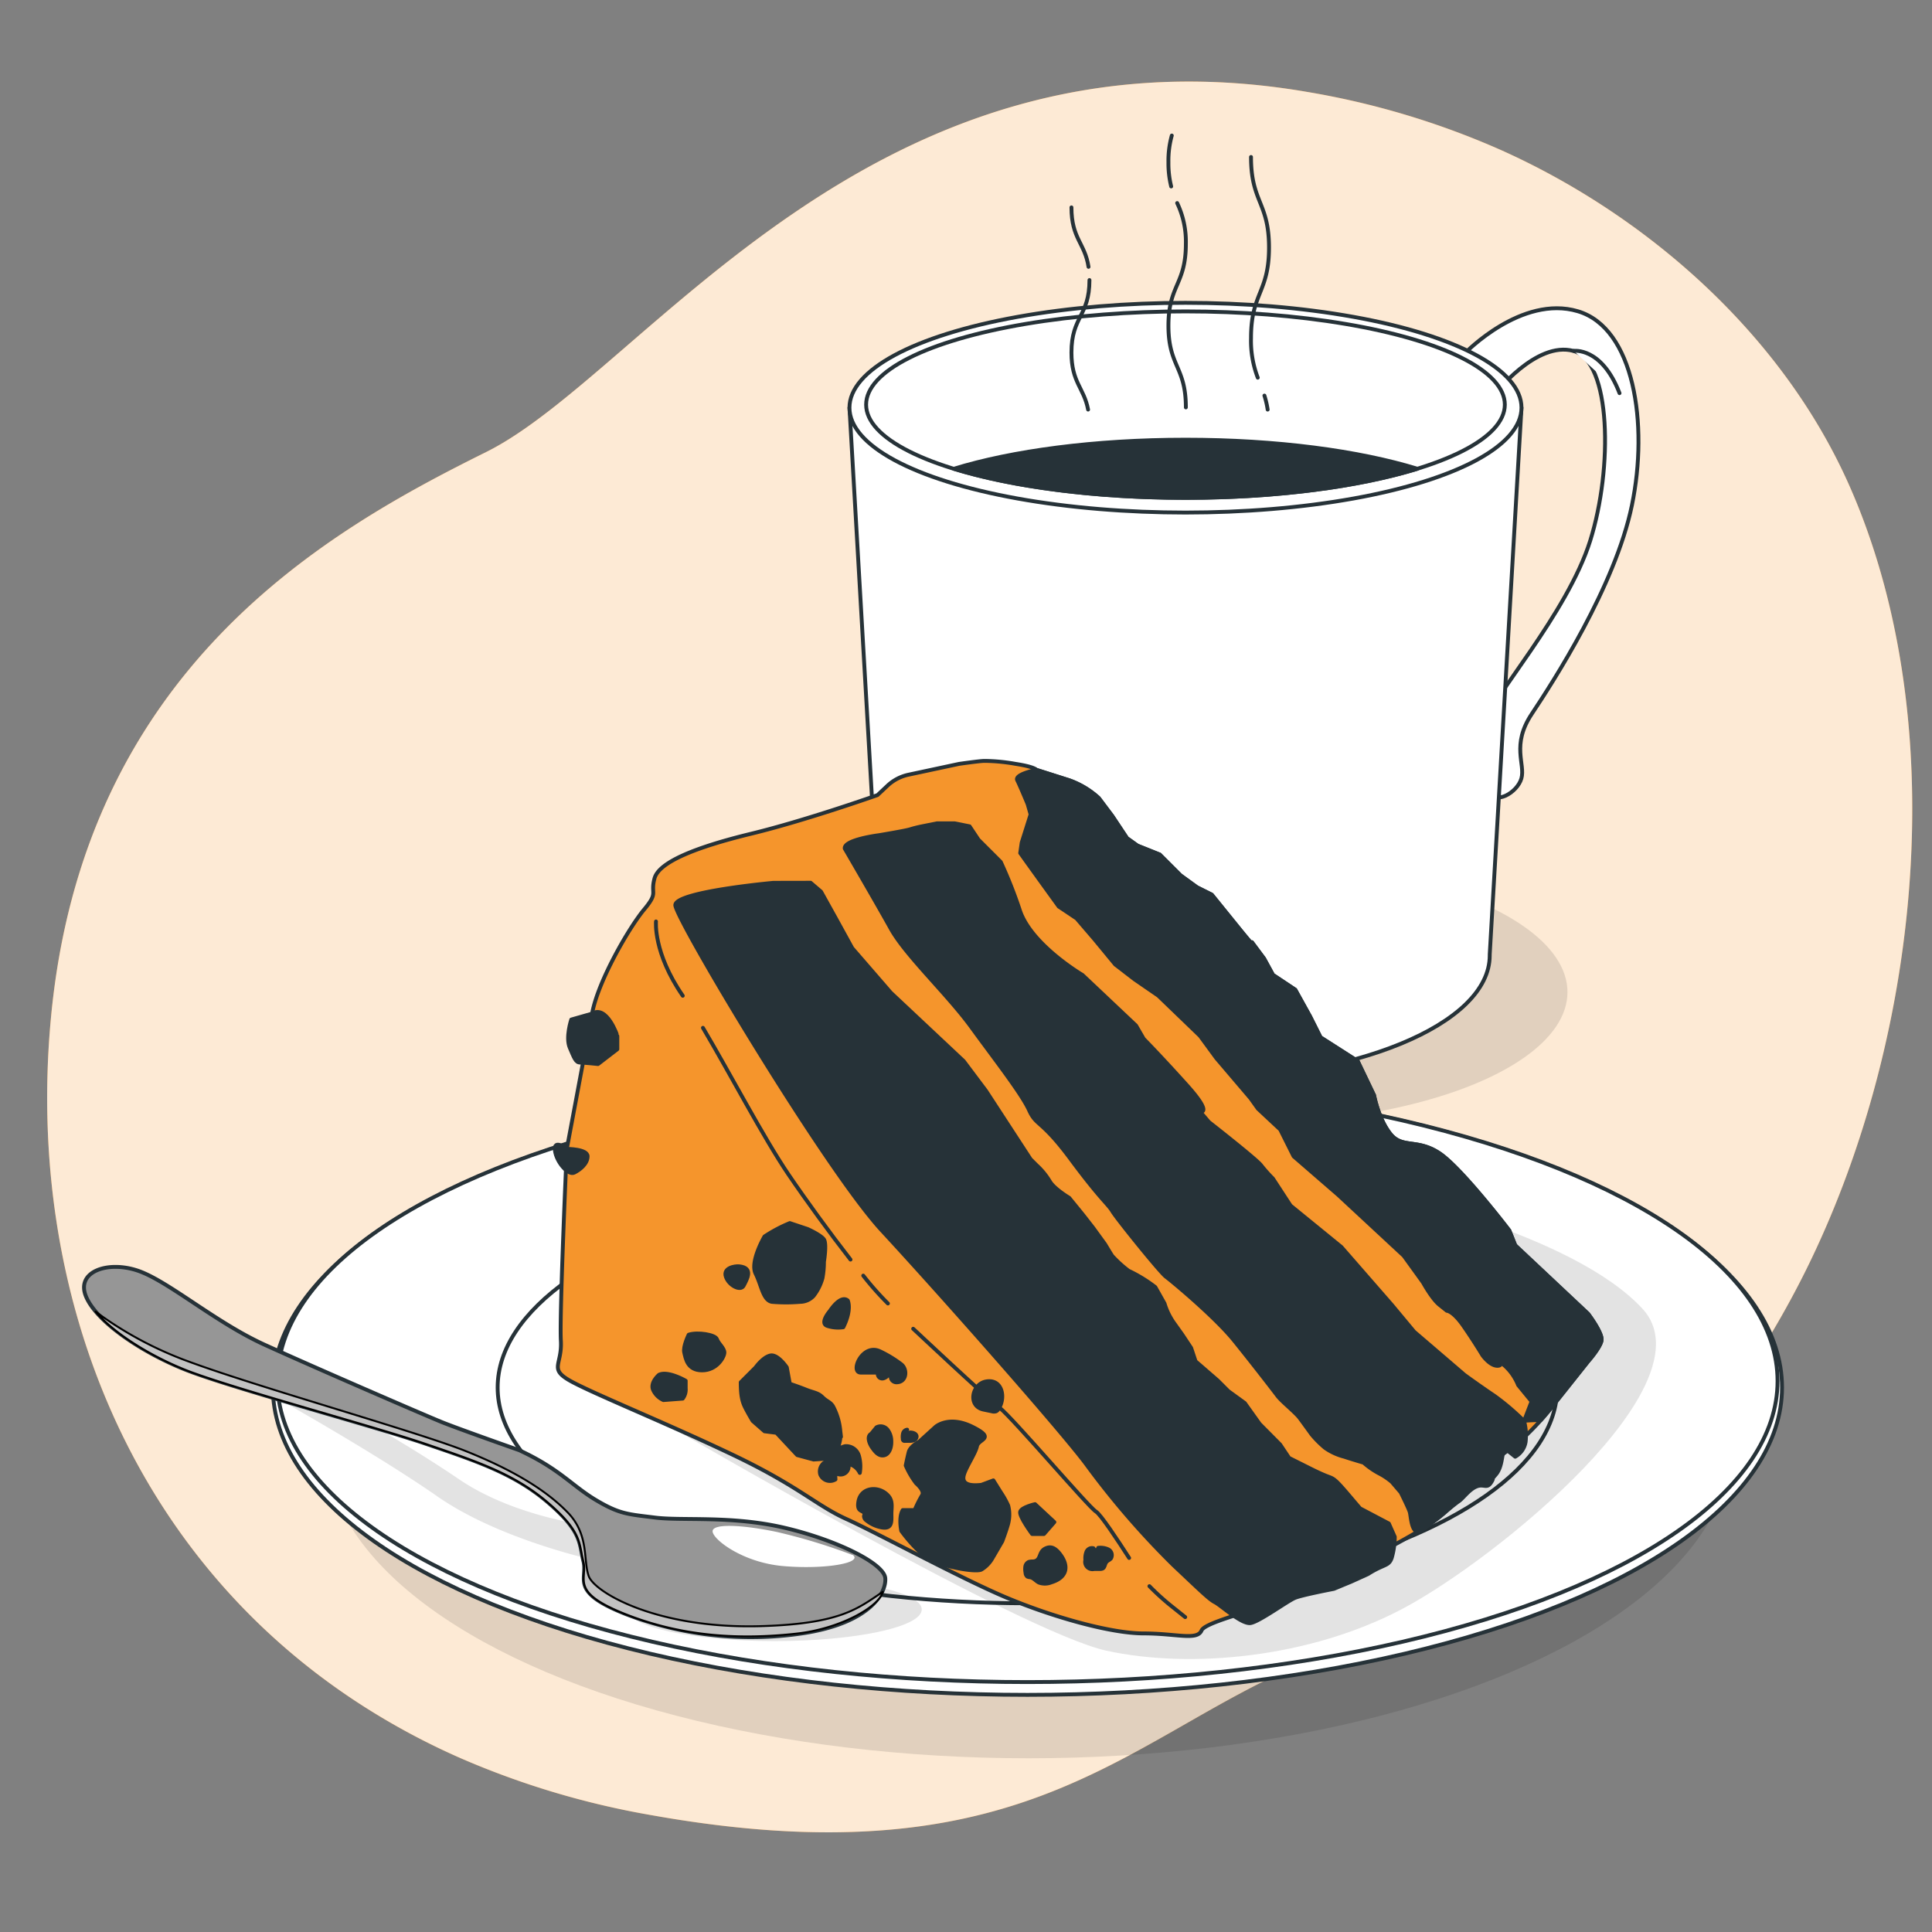 <svg xmlns="http://www.w3.org/2000/svg" viewBox="0 0 500 500"><rect x="0" y="0" width="500" height="500" fill="#808080" stroke="none"/><g id="freepik--background-simple--inject-27"><path d="M467.39,328.68c-20.65,41.64-57.28,84.81-101.84,93.11-67.33,12.54-82.62,68.54-197.48,47.88A216,216,0,0,1,119.17,455,185,185,0,0,1,96.81,443.3c-63.52-39-90-109.64-83.7-179.07C21.33,172.91,84.87,137.31,125.79,117S225.05,4.42,338.13,23.76A209.37,209.37,0,0,1,388.4,38.81c36.73,16.44,72.26,46.71,90,86.4q2,4.47,3.74,9.1C504.86,194.56,495.54,271.91,467.39,328.68Z" style="fill:#F5952C"></path><path d="M467.39,328.68c-20.65,41.64-57.28,84.81-101.84,93.11-67.33,12.54-82.62,68.54-197.48,47.88A216,216,0,0,1,119.17,455,185,185,0,0,1,96.81,443.3c-63.52-39-90-109.64-83.7-179.07C21.33,172.91,84.87,137.31,125.79,117S225.05,4.42,338.13,23.76A209.37,209.37,0,0,1,388.4,38.81c36.73,16.44,72.26,46.71,90,86.4q2,4.47,3.74,9.1C504.86,194.56,495.54,271.91,467.39,328.68Z" style="fill:#fff;opacity:0.8"></path></g><g id="freepik--Mug--inject-27"><ellipse cx="320.91" cy="256.76" rx="84.75" ry="34.09" style="opacity:0.11"></ellipse><path d="M379.19,91.35s14.57-15.12,29.15-10.8,18.35,29.15,14,50.2-20.51,45.88-25.91,54-1.62,13-2.7,16.73-7,7-8.1,3.24-3.23-10.8-1.61-17.27,21.59-28.61,27.52-47.5,5.4-46.43-4.31-49.12-20.52,11.33-20.52,11.33Z" style="fill:#fff;stroke:#263238;stroke-linecap:round;stroke-linejoin:round"></path><path d="M407.26,90.81s7.25-1.08,11.87,10.94" style="fill:#fff;stroke:#263238;stroke-linecap:round;stroke-linejoin:round"></path><path d="M393.76,105.51H219.84L228,247h0c0,.09,0,.18,0,.28,0,17.86,35.27,32.33,78.77,32.33s78.77-14.47,78.77-32.33c0-.1,0-.19,0-.28h0Z" style="fill:#fff;stroke:#263238;stroke-linecap:round;stroke-linejoin:round"></path><ellipse cx="306.8" cy="105.51" rx="86.96" ry="27.14" style="fill:#fff;stroke:#263238;stroke-linecap:round;stroke-linejoin:round"></ellipse><ellipse cx="306.8" cy="104.72" rx="82.65" ry="24.13" style="fill:#fff;stroke:#263238;stroke-linecap:round;stroke-linejoin:round"></ellipse><path d="M246.84,121.32c15.06,4.64,36.34,7.53,60,7.53s44.9-2.89,60-7.53c-15.07-4.64-36.35-7.53-60-7.53S261.9,116.68,246.84,121.32Z" style="fill:#263238;stroke:#263238;stroke-linecap:round;stroke-linejoin:round"></path><path d="M281.71,69.06c-.95-6.19-4.42-7.29-4.42-15.39" style="fill:none;stroke:#263238;stroke-linecap:round;stroke-linejoin:round"></path><path d="M281.6,106c-1.07-5.65-4.31-7-4.31-14.76,0-9.38,4.66-9.38,4.66-18.76" style="fill:none;stroke:#263238;stroke-linecap:round;stroke-linejoin:round"></path><path d="M325.51,97.74a26.68,26.68,0,0,1-1.75-10.24c0-11.72,4.66-11.72,4.66-23.43s-4.66-11.72-4.66-23.44" style="fill:none;stroke:#263238;stroke-linecap:round;stroke-linejoin:round"></path><path d="M328.07,106a23.37,23.37,0,0,0-.84-3.62" style="fill:none;stroke:#263238;stroke-linecap:round;stroke-linejoin:round"></path><path d="M304.65,52.55a23.23,23.23,0,0,1,2.25,10.57c0,10.58-4.51,10.58-4.51,21.16s4.51,10.58,4.51,21.15" style="fill:none;stroke:#263238;stroke-linecap:round;stroke-linejoin:round"></path><path d="M303.26,35.08a24.31,24.31,0,0,0-.87,6.89,24.92,24.92,0,0,0,.71,6.28" style="fill:none;stroke:#263238;stroke-linecap:round;stroke-linejoin:round"></path></g><g id="freepik--Cake--inject-27"><ellipse cx="266.16" cy="372.98" rx="182.12" ry="82.06" style="opacity:0.11"></ellipse><ellipse cx="265.9" cy="359.09" rx="195.29" ry="79.54" style="fill:#fff;stroke:#263238;stroke-linecap:round;stroke-linejoin:round"></ellipse><ellipse cx="265.9" cy="357.43" rx="194.13" ry="77.89" style="fill:#fff;stroke:#263238;stroke-linecap:round;stroke-linejoin:round"></ellipse><ellipse cx="265.9" cy="359.09" rx="137.11" ry="55.84" style="fill:#fff;stroke:#263238;stroke-linecap:round;stroke-linejoin:round"></ellipse><path d="M174.61,369.92s90,52.55,111.74,57.28,52.55,1.9,76.7-10.89,80-58.23,62-77.64-66.76-29.83-66.76-29.83Z" style="opacity:0.11"></path><path d="M227.09,205.77s-18.46,6.54-32.7,10-23.85,7.31-25,11.54,1.15,3.46-2.7,8.08-11.92,18.47-13.46,26.93-6.54,35-6.54,35-1.93,43.09-1.54,49.63-3.46,7.31,3.08,10.77,24.62,10.77,41.55,18.85,21.54,13.08,29.23,16.54,29.63,15.39,41.55,20.39,26.93,9.23,35.4,9.23,13.85,1.93,15-.76,20.39-6.55,28.85-11.16,24.62-12.31,31.55-17.31,12.7-13.85,18.85-18.09,11.93-11.92,11.93-11.92L411,352.34s3.08-3.46,3.47-5.38S411,340,411,340l-18.85-17.7-1.53-3.84s-12.32-16.16-18.09-20-9.61-1.15-12.69-5-4.23-10-4.23-10l-4.24-8.85-9.61-6.15-2.7-5.39-3.84-6.93-5.77-3.84-2.31-4.23L324,243.85s2.69,3.85-3.85-4.23l-6.54-8.08h0l-3.84-1.92-4.24-3.08-5.38-5.38-5.77-2.31-2.7-1.93-3.84-5.77-3.46-4.61a22.41,22.41,0,0,0-7.7-4.62l-8.46-2.69s-.39-.77-5.39-1.54a47.62,47.62,0,0,0-8.08-.77c-1.15,0-6.54.77-6.54.77l-13.09,2.8a11.46,11.46,0,0,0-5.37,2.78Z" style="fill:#F5952C;stroke:#263238;stroke-linecap:round;stroke-linejoin:round"></path><path d="M223.41,330.13a78,78,0,0,0,6.38,7.21" style="fill:none;stroke:#263238;stroke-linecap:round;stroke-linejoin:round"></path><path d="M181.92,266c7.11,12,15.69,28.43,22.09,37.88,4.58,6.75,10.76,15.24,16.1,22.1" style="fill:none;stroke:#263238;stroke-linecap:round;stroke-linejoin:round"></path><path d="M169.77,238.47s-.77,8.08,6.93,19.23" style="fill:none;stroke:#263238;stroke-linecap:round;stroke-linejoin:round"></path><path d="M297.47,410.5a65.53,65.53,0,0,0,5.41,4.93l3.85,3.08" style="fill:none;stroke:#263238;stroke-linecap:round;stroke-linejoin:round"></path><path d="M236.33,343.88s18.85,17.7,22.31,20.39,23.08,25.77,25,26.93c1.19.71,5.49,7.2,8.58,12" style="fill:none;stroke:#263238;stroke-linecap:round;stroke-linejoin:round"></path><path d="M200.16,228.47s-25.39,2.3-25.39,5.77,38.86,68.47,53.48,84.25,46.93,52.32,53.09,60.78a214.58,214.58,0,0,0,22.31,25.78c6.54,6.15,9.23,8.85,10.77,9.62s6.93,5.77,9.24,5.38,9.61-5.77,11.54-6.54,10-2.31,10-2.31l4.62-1.92,4.23-1.92c4.23-2.7,5.38-1.93,6.15-4.24a20.22,20.22,0,0,0,.77-5.38l-1.54-3.46-7.31-3.85s1.54,1.92-2.69-3.08-4.23-4.62-6.15-5.38S339,380,339,380l-5.38-2.69-2.31-3.46L326,368.5l-3.84-5.39L317.88,360l-2.69-2.7-5.77-5-1.15-3.46L306,345.42l-1.92-2.7a17.49,17.49,0,0,1-2.7-5.38L299,333.11a37.31,37.31,0,0,0-6.92-4.24,31.63,31.63,0,0,1-4.23-3.84C287.11,323.87,286,322,286,322l-3.07-4.23-2.7-3.46L276.72,310s-3.85-2.3-5-4.23a18.45,18.45,0,0,0-3.46-4.23L266.72,300l-11.54-17.7-5.77-7.69-18.85-17.7-10-11.54-4.23-7.69-3.85-6.93-2.69-2.3Z" style="fill:#263238;stroke:#263238;stroke-linecap:round;stroke-linejoin:round"></path><path d="M218.63,219.62s8.08,13.85,11.93,20.77,14.61,16.93,20.77,25.39,13.08,17.31,15,21.55,3.08,2.3,10.78,12.69,9.61,11.54,10.77,13.47,12.31,15.77,13.85,16.92S314.42,340.8,319.42,347s10,12.69,11.16,14.23,4.62,4.23,5.77,5.77,3.08,4.23,3.08,4.23a27,27,0,0,0,3.46,3.47,15.18,15.18,0,0,0,5,2.3c2.31.77,5,1.54,5,1.54a20.94,20.94,0,0,0,3.85,2.7,17.24,17.24,0,0,1,3.46,2.3l2.31,2.7s1.92,3.84,2.31,5,.38,6.92,3.46,4.61,8.08-6.54,9.23-7.3,2.7-3.08,4.62-3.85,2.69.77,3.85-1.16-1.16.77,1.15-1.92,1.16-7.69,3.08-6.16l1.92,1.54a5.39,5.39,0,0,0,2.7-3.84,14.78,14.78,0,0,0-.39-5.39,64,64,0,0,0-7.69-6.54c-3.46-2.31-7.7-5.39-7.7-5.39L366,344.65l-5.77-6.93-13.08-15L334,312,329.43,305a39.23,39.23,0,0,1-3.08-3.46c-1.16-1.54-13.47-11.16-13.47-11.16l-2.3-2.69s3.46.77-3.47-6.92S296,268.86,296,268.86L294,265.4l-13.85-13.08s-13.08-7.7-16.15-16.55a119.8,119.8,0,0,0-5-12.69l-5.77-5.77-2.3-3.46-3.85-.77h-4.62l-3.85.77a31.13,31.13,0,0,0-3.07.77c-1.16.38-8.08,1.53-8.08,1.53S218.24,217.31,218.63,219.62Z" style="fill:#263238;stroke:#263238;stroke-linecap:round;stroke-linejoin:round"></path><path d="M263.26,201.92c.77,1.54,2.69,6.16,2.69,6.16l.77,2.69-2.31,7.31-.38,2.69,1.92,2.69L269,227.7l5,6.92,4.61,3.08,4.62,5.38,5.39,6.54,5,3.85,6.15,4.23,10.78,10.39,4.23,5.77,8.85,10.39,1.92,2.69,5.77,5.39,3.46,6.92,11.54,10L363.28,325l5,6.92s2.31,4.23,4.23,5.77l1.93,1.54s1.54,0,4.23,3.85,5,7.69,5,7.69,1.92,2.7,3.85,2.7-.39-1.93,1.92,0a13.52,13.52,0,0,1,3.46,5l3.47,4.23-1.93,5s2.4-.2,4.32-.17c2.05-2.29,3.38-4.06,3.38-4.06L411,352.34s3.08-3.46,3.47-5.38S411,340,411,340l-18.85-17.7-1.53-3.84s-12.32-16.16-18.09-20-9.61-1.15-12.69-5-4.23-10-4.23-10l-4.24-8.85-9.61-6.15-2.7-5.39-3.84-6.93-5.77-3.84-2.31-4.23L324,243.85s2.69,3.85-3.85-4.23l-6.54-8.08-3.84-1.92-4.24-3.08-5.38-5.38-5.77-2.31-2.7-1.93-3.84-5.77-3.47-4.61a22.33,22.33,0,0,0-7.69-4.62l-8.46-2.69S262.49,200.38,263.26,201.92Z" style="fill:#263238;stroke:#263238;stroke-linecap:round;stroke-linejoin:round"></path><path d="M197.85,320s-3.84,6.54-2.3,9.61,1.92,6.93,4.23,7.31a43.19,43.19,0,0,0,7.31,0,4.76,4.76,0,0,0,3.46-1.53,13.18,13.18,0,0,0,2.31-4.62,23.12,23.12,0,0,0,.38-4.23s.77-4.62,0-5.77-4.23-2.7-4.23-2.7l-4.61-1.54A37.73,37.73,0,0,0,197.85,320Z" style="fill:#263238;stroke:#263238;stroke-linecap:round;stroke-linejoin:round"></path><path d="M214.78,339.26s-2.69,3.08-.77,3.85a9,9,0,0,0,4.23.38c2.31-4.61,1.16-6.92,1.16-6.92C217.48,335,214.78,339.26,214.78,339.26Z" style="fill:#263238;stroke:#263238;stroke-linecap:round;stroke-linejoin:round"></path><path d="M203.63,353.88s-2.31-3.46-4.24-3.08-3.84,3.08-3.84,3.08l-3.85,3.85c0,3.46.38,5,1.15,6.54s1.93,3.46,1.93,3.46l3.07,2.69,3.08.39,5.39,5.77,4.23,1.15,5.39-.38s1.54-3.85,1.54-5.39.38,1.54,0-1.54a16.69,16.69,0,0,0-1.93-6.54c-.77-1.15-1.54-1.15-2.69-2.3s-2.31-1.16-4.23-1.93-4.23-1.54-4.23-1.54Z" style="fill:#263238;stroke:#263238;stroke-linecap:round;stroke-linejoin:round"></path><path d="M242.1,369.27l-4.24,3.85s-2.3,1.15-2.69,2.69-.77,3.46-.77,3.46a21.88,21.88,0,0,0,2.7,4.62s2.3,1.92,1.53,3.08a33.24,33.24,0,0,0-1.92,3.84h-3.08c-1.15,1.93-.38,5.39-.38,5.39s3.85,5.39,7.31,7.31S252.48,407,254,406.2a8.14,8.14,0,0,0,2.7-2.69l2.69-4.62s1.15-3.08,1.54-4.61a9.47,9.47,0,0,0,0-4.62A22.65,22.65,0,0,0,259,386.2l-1.92-3.08L254,384.27q-5.19.59-4.61-2.3c.38-1.93,3.07-5.78,3.46-7.7s5-1.92-1.16-5S242.1,369.27,242.1,369.27Z" style="fill:#263238;stroke:#263238;stroke-linecap:round;stroke-linejoin:round"></path><path d="M267.87,389.27s-3.46.77-3.84,1.93S267.1,397,267.1,397h3.08l2.69-3.08Z" style="fill:#263238;stroke:#263238;stroke-linecap:round;stroke-linejoin:round"></path><path d="M170.54,355.8s-2.31,1.93-1.54,3.85a5.25,5.25,0,0,0,2.69,2.69l5-.38a3.89,3.89,0,0,0,.77-2.69v-1.93h0S172.85,354.65,170.54,355.8Z" style="fill:#263238;stroke:#263238;stroke-linecap:round;stroke-linejoin:round"></path><path d="M178.23,345.42s-1.53,3.08-1.15,4.61.77,4.62,4.62,4.62,5.77-3.46,5.77-4.62-1.54-2.3-1.93-3.46S180.54,344.65,178.23,345.42Z" style="fill:#263238;stroke:#263238;stroke-linecap:round;stroke-linejoin:round"></path><path d="M191.31,327.72c-1.14-.11-4.23.39-3.46,2.69s3.85,3.85,4.62,2.31S195.16,328.11,191.31,327.72Z" style="fill:#263238;stroke:#263238;stroke-linecap:round;stroke-linejoin:round"></path><path d="M146.69,297.33s-3.46-2.69-3.08.38,3.46,6.54,5,5.77,3.46-2.3,3.46-4.23S146.69,297.33,146.69,297.33Z" style="fill:#263238;stroke:#263238;stroke-linecap:round;stroke-linejoin:round"></path><path d="M153.23,262.32l-5.39,1.54s-1.54,4.62-.38,7.31S149,275,150.15,275s4.62.38,4.62.38l5-3.85v-3.46S157.08,260,153.23,262.32Z" style="fill:#263238;stroke:#263238;stroke-linecap:round;stroke-linejoin:round"></path><path d="M225.47,371.05c-1.18.65-.55,2.45.22,3.56s1.65,2.18,2.89,2.06c1.56-.14,2.17-2.13,2.09-3.7a4.85,4.85,0,0,0-1-3,2.27,2.27,0,0,0-2.85-.57Z" style="fill:#263238;stroke:#263238;stroke-linecap:round;stroke-linejoin:round"></path><path d="M214.44,378.05a2.81,2.81,0,0,0-2.15,3.56,2.71,2.71,0,0,0,3.93,1.26,11.23,11.23,0,0,1,0-1.74,2.08,2.08,0,0,0,3.3-2.27,4.2,4.2,0,0,1,3,2.33,10.16,10.16,0,0,0-.26-4.53,3.46,3.46,0,0,0-3.49-2.4c-.68.12-1.29.5-1.95.67a18.15,18.15,0,0,1-2.86.11c-1,.08-2,.61-2.15,1.56Z" style="fill:#263238;stroke:#263238;stroke-linecap:round;stroke-linejoin:round"></path><path d="M222.77,355.23h4.07a.42.42,0,0,1,.33.1.55.55,0,0,1,0,.36,1.16,1.16,0,0,0,1.38,1.05,2.49,2.49,0,0,0,1.54-1.18c.43.08.4.69.5,1.12a1.46,1.46,0,0,0,1.42,1.06c2.63,0,2.91-3.27,1.31-4.62a30.41,30.41,0,0,0-5.53-3.38C223.15,347.48,219.88,355.24,222.77,355.23Z" style="fill:#263238;stroke:#263238;stroke-linecap:round;stroke-linejoin:round"></path><path d="M267.37,404.1a4.34,4.34,0,0,0-1.09.11,1.56,1.56,0,0,0-.93,1.22,4.73,4.73,0,0,0,.06,1.59,1.29,1.29,0,0,0,.46,1,2.34,2.34,0,0,0,.75.17c.87.16,1.46,1,2.25,1.38a4.42,4.42,0,0,0,3.2-.05c4.27-1.3,4.69-4.42,2-7.66-1-1.17-2.09-1.86-3.59-1.08C268.68,401.68,269.52,403.94,267.37,404.1Z" style="fill:#263238;stroke:#263238;stroke-linecap:round;stroke-linejoin:round"></path><path d="M283,400.69a1.53,1.53,0,0,0-1.81.87,4.54,4.54,0,0,0-.29,2.17,1.89,1.89,0,0,0,2.27,2.33l1.5,0a1.6,1.6,0,0,0,.72-.14c.54-.31.52-1.1.89-1.6s.9-.57,1.23-1a1.67,1.67,0,0,0-.65-2.32,4.85,4.85,0,0,0-2.65-.42" style="fill:#263238;stroke:#263238;stroke-linecap:round;stroke-linejoin:round"></path><path d="M254.53,364.8l2.13.44a1.85,1.85,0,0,0,1.14,0,1.62,1.62,0,0,0,.64-.63c1.9-2.85,1-7.83-3.24-7.09C251.47,358.18,250.39,363.94,254.53,364.8Z" style="fill:#263238;stroke:#263238;stroke-linecap:round;stroke-linejoin:round"></path><path d="M234.77,370a1.27,1.27,0,0,0-1.05.92,3.81,3.81,0,0,0-.07,1.47.46.46,0,0,0,.59.51h1a3.16,3.16,0,0,0,1.3-.18,1.07,1.07,0,0,0,.68-1c-.08-.73-1-1-1.72-1" style="fill:#263238;stroke:#263238;stroke-linecap:round;stroke-linejoin:round"></path><path d="M222.15,388.65c-.12.75-.19,1.66.4,2.15.43.35,1.16.49,1.18,1a3.5,3.5,0,0,1-.13.56,1.42,1.42,0,0,0,.67,1.16,8.69,8.69,0,0,0,3.93,1.78c2.73.48,2.52-1.55,2.5-3.49,0-1.63.42-3.24-.73-4.62C227.59,384.37,222.76,384.78,222.15,388.65Z" style="fill:#263238;stroke:#263238;stroke-linecap:round;stroke-linejoin:round"></path></g><g id="freepik--Spoon--inject-27"><g style="opacity:0.11"><path d="M71.84,361.94S97,376,113.3,387.34,154.76,404,154.76,404l-3.21-9.34s-19-2.34-33-12a346.58,346.58,0,0,0-30.07-18.11Z"></path><ellipse cx="200.46" cy="416.53" rx="38.09" ry="8.18"></ellipse></g><path d="M134.39,375.32s-15.69-5.52-20-7.26S81.22,353.82,68.44,348s-25-16.55-32.83-19.17-16,.29-13.36,6.68,13.94,14.24,25.56,18.89S96.33,368.93,110,373.58s23.25,7.84,32,15.4,7.84,10.46,9,15.1-3.78,7.85,11,13.66a90.61,90.61,0,0,0,45.95,4.93c17.29-2.7,21.45-10.45,21.16-14.23s-12.5-9.88-26.15-13.07-26.44-1.74-33.41-2.62-9.11-.83-15.33-4.54S144.93,380.21,134.39,375.32Z" style="fill:#969696;stroke:#263238;stroke-linecap:round;stroke-linejoin:round"></path><path d="M196.79,420.85c-27,.75-42.92-8.81-44.42-12.93s.18-10.68-5.44-16.49-14.19-11-26.37-15.88-53.41-16.46-71.22-23a95.49,95.49,0,0,1-24.6-13.1c4.6,5.45,13.74,11.24,23.07,15,11.62,4.64,48.52,14.52,62.17,19.17s23.25,7.84,32,15.4,7.84,10.46,9,15.1-3.78,7.85,11,13.66,29.57,6.6,44.11,5c11.14-1.19,21.32-6.82,22.38-10.81C222.21,416.08,217.86,420.27,196.79,420.85Z" style="fill:#c2c2c2;stroke:#000;stroke-linecap:round;stroke-linejoin:round;stroke-width:0.5px"></path><path d="M220.78,402.48a150.91,150.91,0,0,0-19.68-6c-9-1.88-16.68-2.25-16.68-.19s7.68,8.06,18.18,9S223.22,404.55,220.78,402.48Z" style="fill:#fff"></path></g></svg>
